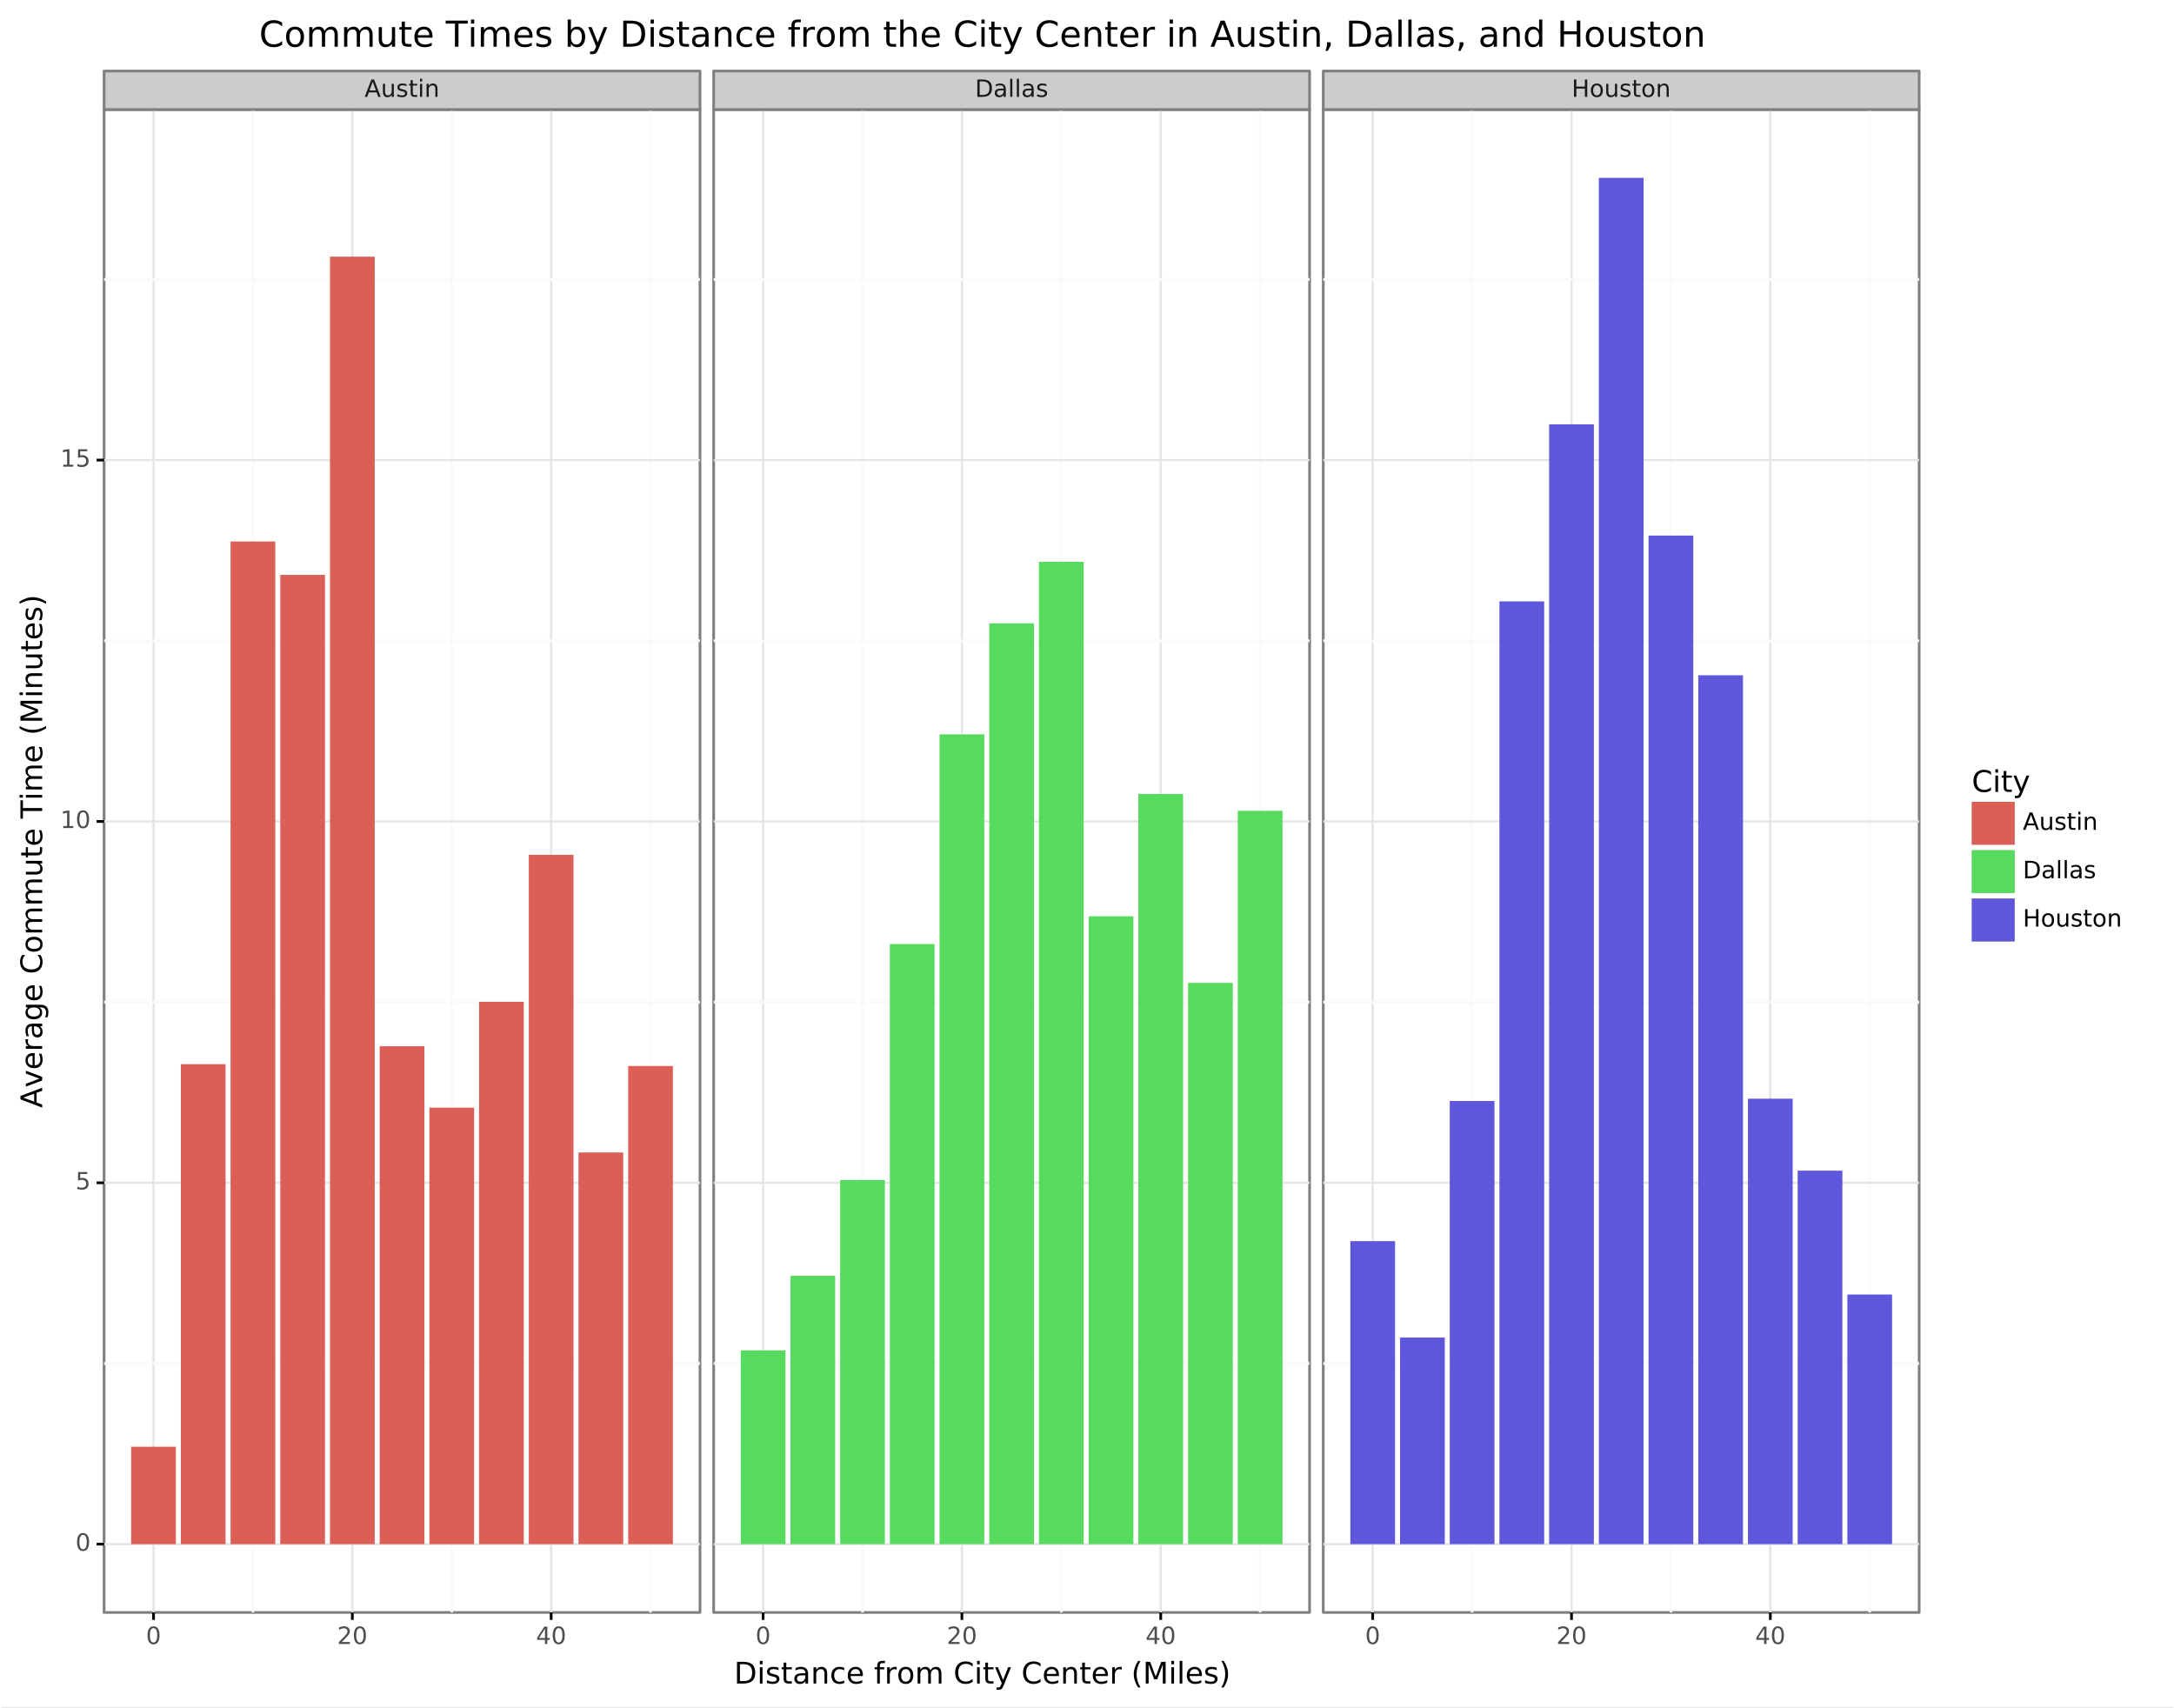 <?xml version="1.0" encoding="utf-8" standalone="no"?>
<!DOCTYPE svg PUBLIC "-//W3C//DTD SVG 1.1//EN"
  "http://www.w3.org/Graphics/SVG/1.1/DTD/svg11.dtd">
<!-- Created with matplotlib (http://matplotlib.org/) -->
<svg height="630pt" version="1.1" viewBox="0 0 802 630" width="802pt" xmlns="http://www.w3.org/2000/svg" xmlns:xlink="http://www.w3.org/1999/xlink">
 <rect x="0" y="0" width="802" height="630" fill="#333333" stroke="none"/>
 <defs>
  <style type="text/css">
*{stroke-linecap:butt;stroke-linejoin:round;}
  </style>
 </defs>
 <g id="figure_1">
  <g id="patch_1">
   <path d="M 0 630.518 
L 802.209 630.518 
L 802.209 0 
L 0 0 
z
" style="fill:#ffffff;stroke:#ffffff;stroke-linejoin:miter;"/>
  </g>
  <g id="axes_1">
   <g id="patch_2">
    <path d="M 38.394 594.805 
L 258.234 594.805 
L 258.234 40.405 
L 38.394 40.405 
z
" style="fill:#ffffff;stroke:#7f7f7f;stroke-linejoin:miter;"/>
   </g>
   <g id="matplotlib.axis_1">
    <g id="xtick_1">
     <g id="line2d_1">
      <path clip-path="url(#pe560b78c09)" d="M 56.638 594.805 
L 56.638 40.405 
" style="fill:none;stroke:#e5e5e5;stroke-width:0.8;"/>
     </g>
     <g id="line2d_2">
      <path d="M 56.638 594.805 
" style="fill:none;stroke:#000000;stroke-width:1.5;"/>
      <defs>
       <path d="M 0 0 
L 0 2.75 
" id="m37f84e6af1" style="stroke:#000000;"/>
      </defs>
      <g>
       <use style="stroke:#000000;" x="56.638" xlink:href="#m37f84e6af1" y="594.805"/>
      </g>
     </g>
     <g id="text_1">
      <!-- 0 -->
      <defs>
       <path d="M 31.781 66.406 
Q 24.172 66.406 20.328 58.906 
Q 16.5 51.422 16.5 36.375 
Q 16.5 21.391 20.328 13.891 
Q 24.172 6.391 31.781 6.391 
Q 39.453 6.391 43.281 13.891 
Q 47.125 21.391 47.125 36.375 
Q 47.125 51.422 43.281 58.906 
Q 39.453 66.406 31.781 66.406 
z
M 31.781 74.219 
Q 44.047 74.219 50.516 64.516 
Q 56.984 54.828 56.984 36.375 
Q 56.984 17.969 50.516 8.266 
Q 44.047 -1.422 31.781 -1.422 
Q 19.531 -1.422 13.062 8.266 
Q 6.594 17.969 6.594 36.375 
Q 6.594 54.828 13.062 64.516 
Q 19.531 74.219 31.781 74.219 
z
" id="DejaVuSans-30"/>
      </defs>
      <g style="fill:#4d4d4d;" transform="translate(53.838 606.442)scale(0.088 -0.088)">
       <use xlink:href="#DejaVuSans-30"/>
      </g>
     </g>
    </g>
    <g id="xtick_2">
     <g id="line2d_3">
      <path clip-path="url(#pe560b78c09)" d="M 129.979 594.805 
L 129.979 40.405 
" style="fill:none;stroke:#e5e5e5;stroke-width:0.8;"/>
     </g>
     <g id="line2d_4">
      <path d="M 129.979 594.805 
" style="fill:none;stroke:#000000;stroke-width:1.5;"/>
      <g>
       <use style="stroke:#000000;" x="129.979" xlink:href="#m37f84e6af1" y="594.805"/>
      </g>
     </g>
     <g id="text_2">
      <!-- 20 -->
      <defs>
       <path d="M 19.188 8.297 
L 53.609 8.297 
L 53.609 0 
L 7.328 0 
L 7.328 8.297 
Q 12.938 14.109 22.625 23.891 
Q 32.328 33.688 34.812 36.531 
Q 39.547 41.844 41.422 45.531 
Q 43.312 49.219 43.312 52.781 
Q 43.312 58.594 39.234 62.25 
Q 35.156 65.922 28.609 65.922 
Q 23.969 65.922 18.812 64.312 
Q 13.672 62.703 7.812 59.422 
L 7.812 69.391 
Q 13.766 71.781 18.938 73 
Q 24.125 74.219 28.422 74.219 
Q 39.75 74.219 46.484 68.547 
Q 53.219 62.891 53.219 53.422 
Q 53.219 48.922 51.531 44.891 
Q 49.859 40.875 45.406 35.406 
Q 44.188 33.984 37.641 27.219 
Q 31.109 20.453 19.188 8.297 
z
" id="DejaVuSans-32"/>
      </defs>
      <g style="fill:#4d4d4d;" transform="translate(124.38 606.442)scale(0.088 -0.088)">
       <use xlink:href="#DejaVuSans-32"/>
       <use x="63.623" xlink:href="#DejaVuSans-30"/>
      </g>
     </g>
    </g>
    <g id="xtick_3">
     <g id="line2d_5">
      <path clip-path="url(#pe560b78c09)" d="M 203.32 594.805 
L 203.32 40.405 
" style="fill:none;stroke:#e5e5e5;stroke-width:0.8;"/>
     </g>
     <g id="line2d_6">
      <path d="M 203.32 594.805 
" style="fill:none;stroke:#000000;stroke-width:1.5;"/>
      <g>
       <use style="stroke:#000000;" x="203.32" xlink:href="#m37f84e6af1" y="594.805"/>
      </g>
     </g>
     <g id="text_3">
      <!-- 40 -->
      <defs>
       <path d="M 37.797 64.312 
L 12.891 25.391 
L 37.797 25.391 
z
M 35.203 72.906 
L 47.609 72.906 
L 47.609 25.391 
L 58.016 25.391 
L 58.016 17.188 
L 47.609 17.188 
L 47.609 0 
L 37.797 0 
L 37.797 17.188 
L 4.891 17.188 
L 4.891 26.703 
z
" id="DejaVuSans-34"/>
      </defs>
      <g style="fill:#4d4d4d;" transform="translate(197.721 606.442)scale(0.088 -0.088)">
       <use xlink:href="#DejaVuSans-34"/>
       <use x="63.623" xlink:href="#DejaVuSans-30"/>
      </g>
     </g>
    </g>
    <g id="xtick_4">
     <g id="line2d_7">
      <path clip-path="url(#pe560b78c09)" d="M 93.308 594.805 
L 93.308 40.405 
" style="fill:none;stroke:#fafafa;"/>
     </g>
     <g id="line2d_8">
      <path d="M 93.308 594.805 
" style="fill:none;stroke:#000000;stroke-width:1.5;"/>
     </g>
    </g>
    <g id="xtick_5">
     <g id="line2d_9">
      <path clip-path="url(#pe560b78c09)" d="M 166.649 594.805 
L 166.649 40.405 
" style="fill:none;stroke:#fafafa;"/>
     </g>
     <g id="line2d_10">
      <path d="M 166.649 594.805 
" style="fill:none;stroke:#000000;stroke-width:1.5;"/>
     </g>
    </g>
    <g id="xtick_6">
     <g id="line2d_11">
      <path clip-path="url(#pe560b78c09)" d="M 239.99 594.805 
L 239.99 40.405 
" style="fill:none;stroke:#fafafa;"/>
     </g>
     <g id="line2d_12">
      <path d="M 239.99 594.805 
" style="fill:none;stroke:#000000;stroke-width:1.5;"/>
     </g>
    </g>
   </g>
   <g id="matplotlib.axis_2">
    <g id="ytick_1">
     <g id="line2d_13">
      <path clip-path="url(#pe560b78c09)" d="M 38.394 569.605 
L 258.234 569.605 
" style="fill:none;stroke:#e5e5e5;stroke-width:0.8;"/>
     </g>
     <g id="line2d_14">
      <path d="M 38.394 569.605 
" style="fill:none;stroke:#000000;stroke-width:1.5;"/>
      <defs>
       <path d="M 0 0 
L -2.75 0 
" id="me648d14a2a" style="stroke:#000000;"/>
      </defs>
      <g>
       <use style="stroke:#000000;" x="38.394" xlink:href="#me648d14a2a" y="569.605"/>
      </g>
     </g>
     <g id="text_4">
      <!-- 0 -->
      <g style="fill:#4d4d4d;" transform="translate(27.845 572.034)scale(0.088 -0.088)">
       <use xlink:href="#DejaVuSans-30"/>
      </g>
     </g>
    </g>
    <g id="ytick_2">
     <g id="line2d_15">
      <path clip-path="url(#pe560b78c09)" d="M 38.394 436.309 
L 258.234 436.309 
" style="fill:none;stroke:#e5e5e5;stroke-width:0.8;"/>
     </g>
     <g id="line2d_16">
      <path d="M 38.394 436.309 
" style="fill:none;stroke:#000000;stroke-width:1.5;"/>
      <g>
       <use style="stroke:#000000;" x="38.394" xlink:href="#me648d14a2a" y="436.309"/>
      </g>
     </g>
     <g id="text_5">
      <!-- 5 -->
      <defs>
       <path d="M 10.797 72.906 
L 49.516 72.906 
L 49.516 64.594 
L 19.828 64.594 
L 19.828 46.734 
Q 21.969 47.469 24.109 47.828 
Q 26.266 48.188 28.422 48.188 
Q 40.625 48.188 47.75 41.5 
Q 54.891 34.812 54.891 23.391 
Q 54.891 11.625 47.562 5.094 
Q 40.234 -1.422 26.906 -1.422 
Q 22.312 -1.422 17.547 -0.641 
Q 12.797 0.141 7.719 1.703 
L 7.719 11.625 
Q 12.109 9.234 16.797 8.062 
Q 21.484 6.891 26.703 6.891 
Q 35.156 6.891 40.078 11.328 
Q 45.016 15.766 45.016 23.391 
Q 45.016 31 40.078 35.438 
Q 35.156 39.891 26.703 39.891 
Q 22.75 39.891 18.812 39.016 
Q 14.891 38.141 10.797 36.281 
z
" id="DejaVuSans-35"/>
      </defs>
      <g style="fill:#4d4d4d;" transform="translate(27.845 438.737)scale(0.088 -0.088)">
       <use xlink:href="#DejaVuSans-35"/>
      </g>
     </g>
    </g>
    <g id="ytick_3">
     <g id="line2d_17">
      <path clip-path="url(#pe560b78c09)" d="M 38.394 303.013 
L 258.234 303.013 
" style="fill:none;stroke:#e5e5e5;stroke-width:0.8;"/>
     </g>
     <g id="line2d_18">
      <path d="M 38.394 303.013 
" style="fill:none;stroke:#000000;stroke-width:1.5;"/>
      <g>
       <use style="stroke:#000000;" x="38.394" xlink:href="#me648d14a2a" y="303.013"/>
      </g>
     </g>
     <g id="text_6">
      <!-- 10 -->
      <defs>
       <path d="M 12.406 8.297 
L 28.516 8.297 
L 28.516 63.922 
L 10.984 60.406 
L 10.984 69.391 
L 28.422 72.906 
L 38.281 72.906 
L 38.281 8.297 
L 54.391 8.297 
L 54.391 0 
L 12.406 0 
z
" id="DejaVuSans-31"/>
      </defs>
      <g style="fill:#4d4d4d;" transform="translate(22.246 305.441)scale(0.088 -0.088)">
       <use xlink:href="#DejaVuSans-31"/>
       <use x="63.623" xlink:href="#DejaVuSans-30"/>
      </g>
     </g>
    </g>
    <g id="ytick_4">
     <g id="line2d_19">
      <path clip-path="url(#pe560b78c09)" d="M 38.394 169.716 
L 258.234 169.716 
" style="fill:none;stroke:#e5e5e5;stroke-width:0.8;"/>
     </g>
     <g id="line2d_20">
      <path d="M 38.394 169.716 
" style="fill:none;stroke:#000000;stroke-width:1.5;"/>
      <g>
       <use style="stroke:#000000;" x="38.394" xlink:href="#me648d14a2a" y="169.716"/>
      </g>
     </g>
     <g id="text_7">
      <!-- 15 -->
      <g style="fill:#4d4d4d;" transform="translate(22.246 172.144)scale(0.088 -0.088)">
       <use xlink:href="#DejaVuSans-31"/>
       <use x="63.623" xlink:href="#DejaVuSans-35"/>
      </g>
     </g>
    </g>
    <g id="ytick_5">
     <g id="line2d_21">
      <path clip-path="url(#pe560b78c09)" d="M 38.394 502.957 
L 258.234 502.957 
" style="fill:none;stroke:#fafafa;"/>
     </g>
     <g id="line2d_22">
      <path d="M 38.394 502.957 
" style="fill:none;stroke:#000000;stroke-width:1.5;"/>
     </g>
    </g>
    <g id="ytick_6">
     <g id="line2d_23">
      <path clip-path="url(#pe560b78c09)" d="M 38.394 369.661 
L 258.234 369.661 
" style="fill:none;stroke:#fafafa;"/>
     </g>
     <g id="line2d_24">
      <path d="M 38.394 369.661 
" style="fill:none;stroke:#000000;stroke-width:1.5;"/>
     </g>
    </g>
    <g id="ytick_7">
     <g id="line2d_25">
      <path clip-path="url(#pe560b78c09)" d="M 38.394 236.364 
L 258.234 236.364 
" style="fill:none;stroke:#fafafa;"/>
     </g>
     <g id="line2d_26">
      <path d="M 38.394 236.364 
" style="fill:none;stroke:#000000;stroke-width:1.5;"/>
     </g>
    </g>
    <g id="ytick_8">
     <g id="line2d_27">
      <path clip-path="url(#pe560b78c09)" d="M 38.394 103.068 
L 258.234 103.068 
" style="fill:none;stroke:#fafafa;"/>
     </g>
     <g id="line2d_28">
      <path d="M 38.394 103.068 
" style="fill:none;stroke:#000000;stroke-width:1.5;"/>
     </g>
    </g>
    <g id="text_8">
     <!-- Average Commute Time (Minutes) -->
     <defs>
      <path d="M 34.188 63.188 
L 20.797 26.906 
L 47.609 26.906 
z
M 28.609 72.906 
L 39.797 72.906 
L 67.578 0 
L 57.328 0 
L 50.688 18.703 
L 17.828 18.703 
L 11.188 0 
L 0.781 0 
z
" id="DejaVuSans-41"/>
      <path d="M 2.984 54.688 
L 12.5 54.688 
L 29.594 8.797 
L 46.688 54.688 
L 56.203 54.688 
L 35.688 0 
L 23.484 0 
z
" id="DejaVuSans-76"/>
      <path d="M 56.203 29.594 
L 56.203 25.203 
L 14.891 25.203 
Q 15.484 15.922 20.484 11.062 
Q 25.484 6.203 34.422 6.203 
Q 39.594 6.203 44.453 7.469 
Q 49.312 8.734 54.109 11.281 
L 54.109 2.781 
Q 49.266 0.734 44.188 -0.344 
Q 39.109 -1.422 33.891 -1.422 
Q 20.797 -1.422 13.156 6.188 
Q 5.516 13.812 5.516 26.812 
Q 5.516 40.234 12.766 48.109 
Q 20.016 56 32.328 56 
Q 43.359 56 49.781 48.891 
Q 56.203 41.797 56.203 29.594 
z
M 47.219 32.234 
Q 47.125 39.594 43.094 43.984 
Q 39.062 48.391 32.422 48.391 
Q 24.906 48.391 20.391 44.141 
Q 15.875 39.891 15.188 32.172 
z
" id="DejaVuSans-65"/>
      <path d="M 41.109 46.297 
Q 39.594 47.172 37.812 47.578 
Q 36.031 48 33.891 48 
Q 26.266 48 22.188 43.047 
Q 18.109 38.094 18.109 28.812 
L 18.109 0 
L 9.078 0 
L 9.078 54.688 
L 18.109 54.688 
L 18.109 46.188 
Q 20.953 51.172 25.484 53.578 
Q 30.031 56 36.531 56 
Q 37.453 56 38.578 55.875 
Q 39.703 55.766 41.062 55.516 
z
" id="DejaVuSans-72"/>
      <path d="M 34.281 27.484 
Q 23.391 27.484 19.188 25 
Q 14.984 22.516 14.984 16.5 
Q 14.984 11.719 18.141 8.906 
Q 21.297 6.109 26.703 6.109 
Q 34.188 6.109 38.703 11.406 
Q 43.219 16.703 43.219 25.484 
L 43.219 27.484 
z
M 52.203 31.203 
L 52.203 0 
L 43.219 0 
L 43.219 8.297 
Q 40.141 3.328 35.547 0.953 
Q 30.953 -1.422 24.312 -1.422 
Q 15.922 -1.422 10.953 3.297 
Q 6 8.016 6 15.922 
Q 6 25.141 12.172 29.828 
Q 18.359 34.516 30.609 34.516 
L 43.219 34.516 
L 43.219 35.406 
Q 43.219 41.609 39.141 45 
Q 35.062 48.391 27.688 48.391 
Q 23 48.391 18.547 47.266 
Q 14.109 46.141 10.016 43.891 
L 10.016 52.203 
Q 14.938 54.109 19.578 55.047 
Q 24.219 56 28.609 56 
Q 40.484 56 46.344 49.844 
Q 52.203 43.703 52.203 31.203 
z
" id="DejaVuSans-61"/>
      <path d="M 45.406 27.984 
Q 45.406 37.75 41.375 43.109 
Q 37.359 48.484 30.078 48.484 
Q 22.859 48.484 18.828 43.109 
Q 14.797 37.75 14.797 27.984 
Q 14.797 18.266 18.828 12.891 
Q 22.859 7.516 30.078 7.516 
Q 37.359 7.516 41.375 12.891 
Q 45.406 18.266 45.406 27.984 
z
M 54.391 6.781 
Q 54.391 -7.172 48.188 -13.984 
Q 42 -20.797 29.203 -20.797 
Q 24.469 -20.797 20.266 -20.094 
Q 16.062 -19.391 12.109 -17.922 
L 12.109 -9.188 
Q 16.062 -11.328 19.922 -12.344 
Q 23.781 -13.375 27.781 -13.375 
Q 36.625 -13.375 41.016 -8.766 
Q 45.406 -4.156 45.406 5.172 
L 45.406 9.625 
Q 42.625 4.781 38.281 2.391 
Q 33.938 0 27.875 0 
Q 17.828 0 11.672 7.656 
Q 5.516 15.328 5.516 27.984 
Q 5.516 40.672 11.672 48.328 
Q 17.828 56 27.875 56 
Q 33.938 56 38.281 53.609 
Q 42.625 51.219 45.406 46.391 
L 45.406 54.688 
L 54.391 54.688 
z
" id="DejaVuSans-67"/>
      <path id="DejaVuSans-20"/>
      <path d="M 64.406 67.281 
L 64.406 56.891 
Q 59.422 61.531 53.781 63.812 
Q 48.141 66.109 41.797 66.109 
Q 29.297 66.109 22.656 58.469 
Q 16.016 50.828 16.016 36.375 
Q 16.016 21.969 22.656 14.328 
Q 29.297 6.688 41.797 6.688 
Q 48.141 6.688 53.781 8.984 
Q 59.422 11.281 64.406 15.922 
L 64.406 5.609 
Q 59.234 2.094 53.438 0.328 
Q 47.656 -1.422 41.219 -1.422 
Q 24.656 -1.422 15.125 8.703 
Q 5.609 18.844 5.609 36.375 
Q 5.609 53.953 15.125 64.078 
Q 24.656 74.219 41.219 74.219 
Q 47.75 74.219 53.531 72.484 
Q 59.328 70.75 64.406 67.281 
z
" id="DejaVuSans-43"/>
      <path d="M 30.609 48.391 
Q 23.391 48.391 19.188 42.75 
Q 14.984 37.109 14.984 27.297 
Q 14.984 17.484 19.156 11.844 
Q 23.344 6.203 30.609 6.203 
Q 37.797 6.203 41.984 11.859 
Q 46.188 17.531 46.188 27.297 
Q 46.188 37.016 41.984 42.703 
Q 37.797 48.391 30.609 48.391 
z
M 30.609 56 
Q 42.328 56 49.016 48.375 
Q 55.719 40.766 55.719 27.297 
Q 55.719 13.875 49.016 6.219 
Q 42.328 -1.422 30.609 -1.422 
Q 18.844 -1.422 12.172 6.219 
Q 5.516 13.875 5.516 27.297 
Q 5.516 40.766 12.172 48.375 
Q 18.844 56 30.609 56 
z
" id="DejaVuSans-6f"/>
      <path d="M 52 44.188 
Q 55.375 50.25 60.062 53.125 
Q 64.75 56 71.094 56 
Q 79.641 56 84.281 50.016 
Q 88.922 44.047 88.922 33.016 
L 88.922 0 
L 79.891 0 
L 79.891 32.719 
Q 79.891 40.578 77.094 44.375 
Q 74.312 48.188 68.609 48.188 
Q 61.625 48.188 57.562 43.547 
Q 53.516 38.922 53.516 30.906 
L 53.516 0 
L 44.484 0 
L 44.484 32.719 
Q 44.484 40.625 41.703 44.406 
Q 38.922 48.188 33.109 48.188 
Q 26.219 48.188 22.156 43.531 
Q 18.109 38.875 18.109 30.906 
L 18.109 0 
L 9.078 0 
L 9.078 54.688 
L 18.109 54.688 
L 18.109 46.188 
Q 21.188 51.219 25.484 53.609 
Q 29.781 56 35.688 56 
Q 41.656 56 45.828 52.969 
Q 50 49.953 52 44.188 
z
" id="DejaVuSans-6d"/>
      <path d="M 8.5 21.578 
L 8.5 54.688 
L 17.484 54.688 
L 17.484 21.922 
Q 17.484 14.156 20.5 10.266 
Q 23.531 6.391 29.594 6.391 
Q 36.859 6.391 41.078 11.031 
Q 45.312 15.672 45.312 23.688 
L 45.312 54.688 
L 54.297 54.688 
L 54.297 0 
L 45.312 0 
L 45.312 8.406 
Q 42.047 3.422 37.719 1 
Q 33.406 -1.422 27.688 -1.422 
Q 18.266 -1.422 13.375 4.438 
Q 8.5 10.297 8.5 21.578 
z
M 31.109 56 
z
" id="DejaVuSans-75"/>
      <path d="M 18.312 70.219 
L 18.312 54.688 
L 36.812 54.688 
L 36.812 47.703 
L 18.312 47.703 
L 18.312 18.016 
Q 18.312 11.328 20.141 9.422 
Q 21.969 7.516 27.594 7.516 
L 36.812 7.516 
L 36.812 0 
L 27.594 0 
Q 17.188 0 13.234 3.875 
Q 9.281 7.766 9.281 18.016 
L 9.281 47.703 
L 2.688 47.703 
L 2.688 54.688 
L 9.281 54.688 
L 9.281 70.219 
z
" id="DejaVuSans-74"/>
      <path d="M -0.297 72.906 
L 61.375 72.906 
L 61.375 64.594 
L 35.5 64.594 
L 35.5 0 
L 25.594 0 
L 25.594 64.594 
L -0.297 64.594 
z
" id="DejaVuSans-54"/>
      <path d="M 9.422 54.688 
L 18.406 54.688 
L 18.406 0 
L 9.422 0 
z
M 9.422 75.984 
L 18.406 75.984 
L 18.406 64.594 
L 9.422 64.594 
z
" id="DejaVuSans-69"/>
      <path d="M 31 75.875 
Q 24.469 64.656 21.281 53.656 
Q 18.109 42.672 18.109 31.391 
Q 18.109 20.125 21.312 9.062 
Q 24.516 -2 31 -13.188 
L 23.188 -13.188 
Q 15.875 -1.703 12.234 9.375 
Q 8.594 20.453 8.594 31.391 
Q 8.594 42.281 12.203 53.312 
Q 15.828 64.359 23.188 75.875 
z
" id="DejaVuSans-28"/>
      <path d="M 9.812 72.906 
L 24.516 72.906 
L 43.109 23.297 
L 61.812 72.906 
L 76.516 72.906 
L 76.516 0 
L 66.891 0 
L 66.891 64.016 
L 48.094 14.016 
L 38.188 14.016 
L 19.391 64.016 
L 19.391 0 
L 9.812 0 
z
" id="DejaVuSans-4d"/>
      <path d="M 54.891 33.016 
L 54.891 0 
L 45.906 0 
L 45.906 32.719 
Q 45.906 40.484 42.875 44.328 
Q 39.844 48.188 33.797 48.188 
Q 26.516 48.188 22.312 43.547 
Q 18.109 38.922 18.109 30.906 
L 18.109 0 
L 9.078 0 
L 9.078 54.688 
L 18.109 54.688 
L 18.109 46.188 
Q 21.344 51.125 25.703 53.562 
Q 30.078 56 35.797 56 
Q 45.219 56 50.047 50.172 
Q 54.891 44.344 54.891 33.016 
z
" id="DejaVuSans-6e"/>
      <path d="M 44.281 53.078 
L 44.281 44.578 
Q 40.484 46.531 36.375 47.5 
Q 32.281 48.484 27.875 48.484 
Q 21.188 48.484 17.844 46.438 
Q 14.5 44.391 14.5 40.281 
Q 14.5 37.156 16.891 35.375 
Q 19.281 33.594 26.516 31.984 
L 29.594 31.297 
Q 39.156 29.25 43.188 25.516 
Q 47.219 21.781 47.219 15.094 
Q 47.219 7.469 41.188 3.016 
Q 35.156 -1.422 24.609 -1.422 
Q 20.219 -1.422 15.453 -0.562 
Q 10.688 0.297 5.422 2 
L 5.422 11.281 
Q 10.406 8.688 15.234 7.391 
Q 20.062 6.109 24.812 6.109 
Q 31.156 6.109 34.562 8.281 
Q 37.984 10.453 37.984 14.406 
Q 37.984 18.062 35.516 20.016 
Q 33.062 21.969 24.703 23.781 
L 21.578 24.516 
Q 13.234 26.266 9.516 29.906 
Q 5.812 33.547 5.812 39.891 
Q 5.812 47.609 11.281 51.797 
Q 16.75 56 26.812 56 
Q 31.781 56 36.172 55.266 
Q 40.578 54.547 44.281 53.078 
z
" id="DejaVuSans-73"/>
      <path d="M 8.016 75.875 
L 15.828 75.875 
Q 23.141 64.359 26.781 53.312 
Q 30.422 42.281 30.422 31.391 
Q 30.422 20.453 26.781 9.375 
Q 23.141 -1.703 15.828 -13.188 
L 8.016 -13.188 
Q 14.5 -2 17.703 9.062 
Q 20.906 20.125 20.906 31.391 
Q 20.906 42.672 17.703 53.656 
Q 14.5 64.656 8.016 75.875 
z
" id="DejaVuSans-29"/>
     </defs>
     <g transform="translate(15.558 408.669)rotate(-90)scale(0.11 -0.11)">
      <use xlink:href="#DejaVuSans-41"/>
      <use x="68.33" xlink:href="#DejaVuSans-76"/>
      <use x="127.51" xlink:href="#DejaVuSans-65"/>
      <use x="189.033" xlink:href="#DejaVuSans-72"/>
      <use x="230.146" xlink:href="#DejaVuSans-61"/>
      <use x="291.426" xlink:href="#DejaVuSans-67"/>
      <use x="354.902" xlink:href="#DejaVuSans-65"/>
      <use x="416.426" xlink:href="#DejaVuSans-20"/>
      <use x="448.213" xlink:href="#DejaVuSans-43"/>
      <use x="518.037" xlink:href="#DejaVuSans-6f"/>
      <use x="579.219" xlink:href="#DejaVuSans-6d"/>
      <use x="676.631" xlink:href="#DejaVuSans-6d"/>
      <use x="774.043" xlink:href="#DejaVuSans-75"/>
      <use x="837.422" xlink:href="#DejaVuSans-74"/>
      <use x="876.631" xlink:href="#DejaVuSans-65"/>
      <use x="938.154" xlink:href="#DejaVuSans-20"/>
      <use x="969.941" xlink:href="#DejaVuSans-54"/>
      <use x="1030.979" xlink:href="#DejaVuSans-69"/>
      <use x="1058.762" xlink:href="#DejaVuSans-6d"/>
      <use x="1156.174" xlink:href="#DejaVuSans-65"/>
      <use x="1217.697" xlink:href="#DejaVuSans-20"/>
      <use x="1249.484" xlink:href="#DejaVuSans-28"/>
      <use x="1288.498" xlink:href="#DejaVuSans-4d"/>
      <use x="1374.777" xlink:href="#DejaVuSans-69"/>
      <use x="1402.561" xlink:href="#DejaVuSans-6e"/>
      <use x="1465.939" xlink:href="#DejaVuSans-75"/>
      <use x="1529.318" xlink:href="#DejaVuSans-74"/>
      <use x="1568.527" xlink:href="#DejaVuSans-65"/>
      <use x="1630.051" xlink:href="#DejaVuSans-73"/>
      <use x="1682.15" xlink:href="#DejaVuSans-29"/>
     </g>
    </g>
   </g>
   <g id="PolyCollection_1">
    <path clip-path="url(#pe560b78c09)" d="M 48.387 569.605 
L 48.387 533.68 
L 64.888 533.68 
L 64.888 569.605 
z
" style="fill:#db5f57;"/>
    <path clip-path="url(#pe560b78c09)" d="M 66.722 569.605 
L 66.722 392.554 
L 83.224 392.554 
L 83.224 569.605 
z
" style="fill:#db5f57;"/>
    <path clip-path="url(#pe560b78c09)" d="M 85.057 569.605 
L 85.057 199.742 
L 101.559 199.742 
L 101.559 569.605 
z
" style="fill:#db5f57;"/>
    <path clip-path="url(#pe560b78c09)" d="M 103.393 569.605 
L 103.393 212.063 
L 119.894 212.063 
L 119.894 569.605 
z
" style="fill:#db5f57;"/>
    <path clip-path="url(#pe560b78c09)" d="M 121.728 569.605 
L 121.728 94.687 
L 138.23 94.687 
L 138.23 569.605 
z
" style="fill:#db5f57;"/>
    <path clip-path="url(#pe560b78c09)" d="M 140.063 569.605 
L 140.063 385.935 
L 156.565 385.935 
L 156.565 569.605 
z
" style="fill:#db5f57;"/>
    <path clip-path="url(#pe560b78c09)" d="M 158.398 569.605 
L 158.398 408.586 
L 174.9 408.586 
L 174.9 569.605 
z
" style="fill:#db5f57;"/>
    <path clip-path="url(#pe560b78c09)" d="M 176.734 569.605 
L 176.734 369.556 
L 193.235 369.556 
L 193.235 569.605 
z
" style="fill:#db5f57;"/>
    <path clip-path="url(#pe560b78c09)" d="M 195.069 569.605 
L 195.069 315.332 
L 211.571 315.332 
L 211.571 569.605 
z
" style="fill:#db5f57;"/>
    <path clip-path="url(#pe560b78c09)" d="M 213.404 569.605 
L 213.404 425.13 
L 229.906 425.13 
L 229.906 569.605 
z
" style="fill:#db5f57;"/>
    <path clip-path="url(#pe560b78c09)" d="M 231.739 569.605 
L 231.739 393.222 
L 248.241 393.222 
L 248.241 569.605 
z
" style="fill:#db5f57;"/>
   </g>
   <g id="patch_3">
    <path d="M 38.394 40.405 
L 258.234 40.405 
L 258.234 26.207 
L 38.394 26.207 
z
" style="fill:#cccccc;stroke:#7f7f7f;stroke-linejoin:miter;"/>
   </g>
   <g id="text_9">
    <!-- Austin -->
    <g style="fill:#1a1a1a;" transform="translate(134.488 35.734)scale(0.088 -0.088)">
     <use xlink:href="#DejaVuSans-41"/>
     <use x="68.408" xlink:href="#DejaVuSans-75"/>
     <use x="131.787" xlink:href="#DejaVuSans-73"/>
     <use x="183.887" xlink:href="#DejaVuSans-74"/>
     <use x="223.096" xlink:href="#DejaVuSans-69"/>
     <use x="250.879" xlink:href="#DejaVuSans-6e"/>
    </g>
   </g>
   <g id="patch_4">
    <path d="M 715.194 359.488 
L 795.009 359.488 
L 795.009 268.522 
L 715.194 268.522 
z
" style="fill:#ffffff;"/>
   </g>
   <g id="text_10">
    <!-- City -->
    <defs>
     <path d="M 32.172 -5.078 
Q 28.375 -14.844 24.75 -17.812 
Q 21.141 -20.797 15.094 -20.797 
L 7.906 -20.797 
L 7.906 -13.281 
L 13.188 -13.281 
Q 16.891 -13.281 18.938 -11.516 
Q 21 -9.766 23.484 -3.219 
L 25.094 0.875 
L 2.984 54.688 
L 12.5 54.688 
L 29.594 11.922 
L 46.688 54.688 
L 56.203 54.688 
z
" id="DejaVuSans-79"/>
    </defs>
    <g transform="translate(727.394 292.116)scale(0.11 -0.11)">
     <use xlink:href="#DejaVuSans-43"/>
     <use x="69.824" xlink:href="#DejaVuSans-69"/>
     <use x="97.607" xlink:href="#DejaVuSans-74"/>
     <use x="136.816" xlink:href="#DejaVuSans-79"/>
    </g>
   </g>
   <g id="patch_5">
    <path clip-path="url(#pc534175ad5)" d="M 727.394 311.608 
L 743.234 311.608 
L 743.234 295.768 
L 727.394 295.768 
z
" style="fill:#f2f2f2;stroke:#cccccc;stroke-linejoin:miter;"/>
   </g>
   <g id="patch_6">
    <path clip-path="url(#pc534175ad5)" d="M 727.394 311.608 
L 743.234 311.608 
L 743.234 295.768 
L 727.394 295.768 
z
" style="fill:#db5f57;"/>
   </g>
   <g id="text_11">
    <!-- Austin -->
    <g transform="translate(746.234 306.117)scale(0.088 -0.088)">
     <use xlink:href="#DejaVuSans-41"/>
     <use x="68.408" xlink:href="#DejaVuSans-75"/>
     <use x="131.787" xlink:href="#DejaVuSans-73"/>
     <use x="183.887" xlink:href="#DejaVuSans-74"/>
     <use x="223.096" xlink:href="#DejaVuSans-69"/>
     <use x="250.879" xlink:href="#DejaVuSans-6e"/>
    </g>
   </g>
   <g id="patch_7">
    <path clip-path="url(#p16327e1a99)" d="M 727.394 329.448 
L 743.234 329.448 
L 743.234 313.608 
L 727.394 313.608 
z
" style="fill:#f2f2f2;stroke:#cccccc;stroke-linejoin:miter;"/>
   </g>
   <g id="patch_8">
    <path clip-path="url(#p16327e1a99)" d="M 727.394 329.448 
L 743.234 329.448 
L 743.234 313.608 
L 727.394 313.608 
z
" style="fill:#57db5f;"/>
   </g>
   <g id="text_12">
    <!-- Dallas -->
    <defs>
     <path d="M 19.672 64.797 
L 19.672 8.109 
L 31.594 8.109 
Q 46.688 8.109 53.688 14.938 
Q 60.688 21.781 60.688 36.531 
Q 60.688 51.172 53.688 57.984 
Q 46.688 64.797 31.594 64.797 
z
M 9.812 72.906 
L 30.078 72.906 
Q 51.266 72.906 61.172 64.094 
Q 71.094 55.281 71.094 36.531 
Q 71.094 17.672 61.125 8.828 
Q 51.172 0 30.078 0 
L 9.812 0 
z
" id="DejaVuSans-44"/>
     <path d="M 9.422 75.984 
L 18.406 75.984 
L 18.406 0 
L 9.422 0 
z
" id="DejaVuSans-6c"/>
    </defs>
    <g transform="translate(746.234 323.957)scale(0.088 -0.088)">
     <use xlink:href="#DejaVuSans-44"/>
     <use x="77.002" xlink:href="#DejaVuSans-61"/>
     <use x="138.281" xlink:href="#DejaVuSans-6c"/>
     <use x="166.064" xlink:href="#DejaVuSans-6c"/>
     <use x="193.848" xlink:href="#DejaVuSans-61"/>
     <use x="255.127" xlink:href="#DejaVuSans-73"/>
    </g>
   </g>
   <g id="patch_9">
    <path clip-path="url(#p75ad51b37c)" d="M 727.394 347.288 
L 743.234 347.288 
L 743.234 331.448 
L 727.394 331.448 
z
" style="fill:#f2f2f2;stroke:#cccccc;stroke-linejoin:miter;"/>
   </g>
   <g id="patch_10">
    <path clip-path="url(#p75ad51b37c)" d="M 727.394 347.288 
L 743.234 347.288 
L 743.234 331.448 
L 727.394 331.448 
z
" style="fill:#5f57db;"/>
   </g>
   <g id="text_13">
    <!-- Houston -->
    <defs>
     <path d="M 9.812 72.906 
L 19.672 72.906 
L 19.672 43.016 
L 55.516 43.016 
L 55.516 72.906 
L 65.375 72.906 
L 65.375 0 
L 55.516 0 
L 55.516 34.719 
L 19.672 34.719 
L 19.672 0 
L 9.812 0 
z
" id="DejaVuSans-48"/>
    </defs>
    <g transform="translate(746.234 341.797)scale(0.088 -0.088)">
     <use xlink:href="#DejaVuSans-48"/>
     <use x="75.195" xlink:href="#DejaVuSans-6f"/>
     <use x="136.377" xlink:href="#DejaVuSans-75"/>
     <use x="199.756" xlink:href="#DejaVuSans-73"/>
     <use x="251.855" xlink:href="#DejaVuSans-74"/>
     <use x="291.064" xlink:href="#DejaVuSans-6f"/>
     <use x="352.246" xlink:href="#DejaVuSans-6e"/>
    </g>
   </g>
  </g>
  <g id="axes_2">
   <g id="patch_11">
    <path d="M 263.274 594.805 
L 483.114 594.805 
L 483.114 40.405 
L 263.274 40.405 
z
" style="fill:#ffffff;stroke:#7f7f7f;stroke-linejoin:miter;"/>
   </g>
   <g id="matplotlib.axis_3">
    <g id="xtick_7">
     <g id="line2d_29">
      <path clip-path="url(#p0e429db770)" d="M 281.518 594.805 
L 281.518 40.405 
" style="fill:none;stroke:#e5e5e5;stroke-linecap:square;stroke-width:0.8;"/>
     </g>
     <g id="line2d_30">
      <path d="M 281.518 594.805 
" style="fill:none;stroke:#000000;stroke-linecap:square;stroke-width:1.5;"/>
      <g>
       <use style="stroke:#000000;" x="281.518" xlink:href="#m37f84e6af1" y="594.805"/>
      </g>
     </g>
     <g id="text_14">
      <!-- 0 -->
      <g style="fill:#4d4d4d;" transform="translate(278.718 606.442)scale(0.088 -0.088)">
       <use xlink:href="#DejaVuSans-30"/>
      </g>
     </g>
    </g>
    <g id="xtick_8">
     <g id="line2d_31">
      <path clip-path="url(#p0e429db770)" d="M 354.859 594.805 
L 354.859 40.405 
" style="fill:none;stroke:#e5e5e5;stroke-linecap:square;stroke-width:0.8;"/>
     </g>
     <g id="line2d_32">
      <path d="M 354.859 594.805 
" style="fill:none;stroke:#000000;stroke-linecap:square;stroke-width:1.5;"/>
      <g>
       <use style="stroke:#000000;" x="354.859" xlink:href="#m37f84e6af1" y="594.805"/>
      </g>
     </g>
     <g id="text_15">
      <!-- 20 -->
      <g style="fill:#4d4d4d;" transform="translate(349.26 606.442)scale(0.088 -0.088)">
       <use xlink:href="#DejaVuSans-32"/>
       <use x="63.623" xlink:href="#DejaVuSans-30"/>
      </g>
     </g>
    </g>
    <g id="xtick_9">
     <g id="line2d_33">
      <path clip-path="url(#p0e429db770)" d="M 428.2 594.805 
L 428.2 40.405 
" style="fill:none;stroke:#e5e5e5;stroke-linecap:square;stroke-width:0.8;"/>
     </g>
     <g id="line2d_34">
      <path d="M 428.2 594.805 
" style="fill:none;stroke:#000000;stroke-linecap:square;stroke-width:1.5;"/>
      <g>
       <use style="stroke:#000000;" x="428.2" xlink:href="#m37f84e6af1" y="594.805"/>
      </g>
     </g>
     <g id="text_16">
      <!-- 40 -->
      <g style="fill:#4d4d4d;" transform="translate(422.601 606.442)scale(0.088 -0.088)">
       <use xlink:href="#DejaVuSans-34"/>
       <use x="63.623" xlink:href="#DejaVuSans-30"/>
      </g>
     </g>
    </g>
    <g id="xtick_10">
     <g id="line2d_35">
      <path clip-path="url(#p0e429db770)" d="M 318.188 594.805 
L 318.188 40.405 
" style="fill:none;stroke:#fafafa;stroke-linecap:square;"/>
     </g>
     <g id="line2d_36">
      <path d="M 318.188 594.805 
" style="fill:none;stroke:#000000;stroke-linecap:square;stroke-width:1.5;"/>
     </g>
    </g>
    <g id="xtick_11">
     <g id="line2d_37">
      <path clip-path="url(#p0e429db770)" d="M 391.529 594.805 
L 391.529 40.405 
" style="fill:none;stroke:#fafafa;stroke-linecap:square;"/>
     </g>
     <g id="line2d_38">
      <path d="M 391.529 594.805 
" style="fill:none;stroke:#000000;stroke-linecap:square;stroke-width:1.5;"/>
     </g>
    </g>
    <g id="xtick_12">
     <g id="line2d_39">
      <path clip-path="url(#p0e429db770)" d="M 464.87 594.805 
L 464.87 40.405 
" style="fill:none;stroke:#fafafa;stroke-linecap:square;"/>
     </g>
     <g id="line2d_40">
      <path d="M 464.87 594.805 
" style="fill:none;stroke:#000000;stroke-linecap:square;stroke-width:1.5;"/>
     </g>
    </g>
   </g>
   <g id="matplotlib.axis_4">
    <g id="ytick_9">
     <g id="line2d_41">
      <path clip-path="url(#p0e429db770)" d="M 263.274 569.605 
L 483.114 569.605 
" style="fill:none;stroke:#e5e5e5;stroke-linecap:square;stroke-width:0.8;"/>
     </g>
    </g>
    <g id="ytick_10">
     <g id="line2d_42">
      <path clip-path="url(#p0e429db770)" d="M 263.274 436.309 
L 483.114 436.309 
" style="fill:none;stroke:#e5e5e5;stroke-linecap:square;stroke-width:0.8;"/>
     </g>
    </g>
    <g id="ytick_11">
     <g id="line2d_43">
      <path clip-path="url(#p0e429db770)" d="M 263.274 303.013 
L 483.114 303.013 
" style="fill:none;stroke:#e5e5e5;stroke-linecap:square;stroke-width:0.8;"/>
     </g>
    </g>
    <g id="ytick_12">
     <g id="line2d_44">
      <path clip-path="url(#p0e429db770)" d="M 263.274 169.716 
L 483.114 169.716 
" style="fill:none;stroke:#e5e5e5;stroke-linecap:square;stroke-width:0.8;"/>
     </g>
    </g>
    <g id="ytick_13">
     <g id="line2d_45">
      <path clip-path="url(#p0e429db770)" d="M 263.274 502.957 
L 483.114 502.957 
" style="fill:none;stroke:#fafafa;stroke-linecap:square;"/>
     </g>
    </g>
    <g id="ytick_14">
     <g id="line2d_46">
      <path clip-path="url(#p0e429db770)" d="M 263.274 369.661 
L 483.114 369.661 
" style="fill:none;stroke:#fafafa;stroke-linecap:square;"/>
     </g>
    </g>
    <g id="ytick_15">
     <g id="line2d_47">
      <path clip-path="url(#p0e429db770)" d="M 263.274 236.364 
L 483.114 236.364 
" style="fill:none;stroke:#fafafa;stroke-linecap:square;"/>
     </g>
    </g>
    <g id="ytick_16">
     <g id="line2d_48">
      <path clip-path="url(#p0e429db770)" d="M 263.274 103.068 
L 483.114 103.068 
" style="fill:none;stroke:#fafafa;stroke-linecap:square;"/>
     </g>
    </g>
   </g>
   <g id="PolyCollection_2">
    <path clip-path="url(#p0e429db770)" d="M 273.267 569.605 
L 273.267 498.135 
L 289.768 498.135 
L 289.768 569.605 
z
" style="fill:#57db5f;"/>
    <path clip-path="url(#p0e429db770)" d="M 291.602 569.605 
L 291.602 470.616 
L 308.104 470.616 
L 308.104 569.605 
z
" style="fill:#57db5f;"/>
    <path clip-path="url(#p0e429db770)" d="M 309.937 569.605 
L 309.937 435.296 
L 326.439 435.296 
L 326.439 569.605 
z
" style="fill:#57db5f;"/>
    <path clip-path="url(#p0e429db770)" d="M 328.273 569.605 
L 328.273 348.253 
L 344.774 348.253 
L 344.774 569.605 
z
" style="fill:#57db5f;"/>
    <path clip-path="url(#p0e429db770)" d="M 346.608 569.605 
L 346.608 270.883 
L 363.11 270.883 
L 363.11 569.605 
z
" style="fill:#57db5f;"/>
    <path clip-path="url(#p0e429db770)" d="M 364.943 569.605 
L 364.943 229.94 
L 381.445 229.94 
L 381.445 569.605 
z
" style="fill:#57db5f;"/>
    <path clip-path="url(#p0e429db770)" d="M 383.278 569.605 
L 383.278 207.249 
L 399.78 207.249 
L 399.78 569.605 
z
" style="fill:#57db5f;"/>
    <path clip-path="url(#p0e429db770)" d="M 401.614 569.605 
L 401.614 338.013 
L 418.115 338.013 
L 418.115 569.605 
z
" style="fill:#57db5f;"/>
    <path clip-path="url(#p0e429db770)" d="M 419.949 569.605 
L 419.949 292.884 
L 436.451 292.884 
L 436.451 569.605 
z
" style="fill:#57db5f;"/>
    <path clip-path="url(#p0e429db770)" d="M 438.284 569.605 
L 438.284 362.561 
L 454.786 362.561 
L 454.786 569.605 
z
" style="fill:#57db5f;"/>
    <path clip-path="url(#p0e429db770)" d="M 456.619 569.605 
L 456.619 299.092 
L 473.121 299.092 
L 473.121 569.605 
z
" style="fill:#57db5f;"/>
   </g>
   <g id="patch_12">
    <path d="M 263.274 40.405 
L 483.114 40.405 
L 483.114 26.207 
L 263.274 26.207 
z
" style="fill:#cccccc;stroke:#7f7f7f;stroke-linejoin:miter;"/>
   </g>
   <g id="text_17">
    <!-- Dallas -->
    <g style="fill:#1a1a1a;" transform="translate(359.676 35.734)scale(0.088 -0.088)">
     <use xlink:href="#DejaVuSans-44"/>
     <use x="77.002" xlink:href="#DejaVuSans-61"/>
     <use x="138.281" xlink:href="#DejaVuSans-6c"/>
     <use x="166.064" xlink:href="#DejaVuSans-6c"/>
     <use x="193.848" xlink:href="#DejaVuSans-61"/>
     <use x="255.127" xlink:href="#DejaVuSans-73"/>
    </g>
   </g>
  </g>
  <g id="axes_3">
   <g id="patch_13">
    <path d="M 488.154 594.805 
L 707.994 594.805 
L 707.994 40.405 
L 488.154 40.405 
z
" style="fill:#ffffff;stroke:#7f7f7f;stroke-linejoin:miter;"/>
   </g>
   <g id="matplotlib.axis_5">
    <g id="xtick_13">
     <g id="line2d_49">
      <path clip-path="url(#p8f126f45b9)" d="M 506.398 594.805 
L 506.398 40.405 
" style="fill:none;stroke:#e5e5e5;stroke-linecap:square;stroke-width:0.8;"/>
     </g>
     <g id="line2d_50">
      <path d="M 506.398 594.805 
" style="fill:none;stroke:#000000;stroke-linecap:square;stroke-width:1.5;"/>
      <g>
       <use style="stroke:#000000;" x="506.398" xlink:href="#m37f84e6af1" y="594.805"/>
      </g>
     </g>
     <g id="text_18">
      <!-- 0 -->
      <g style="fill:#4d4d4d;" transform="translate(503.598 606.442)scale(0.088 -0.088)">
       <use xlink:href="#DejaVuSans-30"/>
      </g>
     </g>
    </g>
    <g id="xtick_14">
     <g id="line2d_51">
      <path clip-path="url(#p8f126f45b9)" d="M 579.739 594.805 
L 579.739 40.405 
" style="fill:none;stroke:#e5e5e5;stroke-linecap:square;stroke-width:0.8;"/>
     </g>
     <g id="line2d_52">
      <path d="M 579.739 594.805 
" style="fill:none;stroke:#000000;stroke-linecap:square;stroke-width:1.5;"/>
      <g>
       <use style="stroke:#000000;" x="579.739" xlink:href="#m37f84e6af1" y="594.805"/>
      </g>
     </g>
     <g id="text_19">
      <!-- 20 -->
      <g style="fill:#4d4d4d;" transform="translate(574.14 606.442)scale(0.088 -0.088)">
       <use xlink:href="#DejaVuSans-32"/>
       <use x="63.623" xlink:href="#DejaVuSans-30"/>
      </g>
     </g>
    </g>
    <g id="xtick_15">
     <g id="line2d_53">
      <path clip-path="url(#p8f126f45b9)" d="M 653.08 594.805 
L 653.08 40.405 
" style="fill:none;stroke:#e5e5e5;stroke-linecap:square;stroke-width:0.8;"/>
     </g>
     <g id="line2d_54">
      <path d="M 653.08 594.805 
" style="fill:none;stroke:#000000;stroke-linecap:square;stroke-width:1.5;"/>
      <g>
       <use style="stroke:#000000;" x="653.08" xlink:href="#m37f84e6af1" y="594.805"/>
      </g>
     </g>
     <g id="text_20">
      <!-- 40 -->
      <g style="fill:#4d4d4d;" transform="translate(647.481 606.442)scale(0.088 -0.088)">
       <use xlink:href="#DejaVuSans-34"/>
       <use x="63.623" xlink:href="#DejaVuSans-30"/>
      </g>
     </g>
    </g>
    <g id="xtick_16">
     <g id="line2d_55">
      <path clip-path="url(#p8f126f45b9)" d="M 543.068 594.805 
L 543.068 40.405 
" style="fill:none;stroke:#fafafa;stroke-linecap:square;"/>
     </g>
     <g id="line2d_56">
      <path d="M 543.068 594.805 
" style="fill:none;stroke:#000000;stroke-linecap:square;stroke-width:1.5;"/>
     </g>
    </g>
    <g id="xtick_17">
     <g id="line2d_57">
      <path clip-path="url(#p8f126f45b9)" d="M 616.409 594.805 
L 616.409 40.405 
" style="fill:none;stroke:#fafafa;stroke-linecap:square;"/>
     </g>
     <g id="line2d_58">
      <path d="M 616.409 594.805 
" style="fill:none;stroke:#000000;stroke-linecap:square;stroke-width:1.5;"/>
     </g>
    </g>
    <g id="xtick_18">
     <g id="line2d_59">
      <path clip-path="url(#p8f126f45b9)" d="M 689.75 594.805 
L 689.75 40.405 
" style="fill:none;stroke:#fafafa;stroke-linecap:square;"/>
     </g>
     <g id="line2d_60">
      <path d="M 689.75 594.805 
" style="fill:none;stroke:#000000;stroke-linecap:square;stroke-width:1.5;"/>
     </g>
    </g>
    <g id="text_21">
     <!-- Distance from City Center (Miles) -->
     <defs>
      <path d="M 48.781 52.594 
L 48.781 44.188 
Q 44.969 46.297 41.141 47.344 
Q 37.312 48.391 33.406 48.391 
Q 24.656 48.391 19.812 42.844 
Q 14.984 37.312 14.984 27.297 
Q 14.984 17.281 19.812 11.734 
Q 24.656 6.203 33.406 6.203 
Q 37.312 6.203 41.141 7.25 
Q 44.969 8.297 48.781 10.406 
L 48.781 2.094 
Q 45.016 0.344 40.984 -0.531 
Q 36.969 -1.422 32.422 -1.422 
Q 20.062 -1.422 12.781 6.344 
Q 5.516 14.109 5.516 27.297 
Q 5.516 40.672 12.859 48.328 
Q 20.219 56 33.016 56 
Q 37.156 56 41.109 55.141 
Q 45.062 54.297 48.781 52.594 
z
" id="DejaVuSans-63"/>
      <path d="M 37.109 75.984 
L 37.109 68.5 
L 28.516 68.5 
Q 23.688 68.5 21.797 66.547 
Q 19.922 64.594 19.922 59.516 
L 19.922 54.688 
L 34.719 54.688 
L 34.719 47.703 
L 19.922 47.703 
L 19.922 0 
L 10.891 0 
L 10.891 47.703 
L 2.297 47.703 
L 2.297 54.688 
L 10.891 54.688 
L 10.891 58.5 
Q 10.891 67.625 15.141 71.797 
Q 19.391 75.984 28.609 75.984 
z
" id="DejaVuSans-66"/>
     </defs>
     <g transform="translate(270.801 621.03)scale(0.11 -0.11)">
      <use xlink:href="#DejaVuSans-44"/>
      <use x="77.002" xlink:href="#DejaVuSans-69"/>
      <use x="104.785" xlink:href="#DejaVuSans-73"/>
      <use x="156.885" xlink:href="#DejaVuSans-74"/>
      <use x="196.094" xlink:href="#DejaVuSans-61"/>
      <use x="257.373" xlink:href="#DejaVuSans-6e"/>
      <use x="320.752" xlink:href="#DejaVuSans-63"/>
      <use x="375.732" xlink:href="#DejaVuSans-65"/>
      <use x="437.256" xlink:href="#DejaVuSans-20"/>
      <use x="469.043" xlink:href="#DejaVuSans-66"/>
      <use x="504.248" xlink:href="#DejaVuSans-72"/>
      <use x="545.33" xlink:href="#DejaVuSans-6f"/>
      <use x="606.512" xlink:href="#DejaVuSans-6d"/>
      <use x="703.924" xlink:href="#DejaVuSans-20"/>
      <use x="735.711" xlink:href="#DejaVuSans-43"/>
      <use x="805.535" xlink:href="#DejaVuSans-69"/>
      <use x="833.318" xlink:href="#DejaVuSans-74"/>
      <use x="872.527" xlink:href="#DejaVuSans-79"/>
      <use x="931.707" xlink:href="#DejaVuSans-20"/>
      <use x="963.494" xlink:href="#DejaVuSans-43"/>
      <use x="1033.318" xlink:href="#DejaVuSans-65"/>
      <use x="1094.842" xlink:href="#DejaVuSans-6e"/>
      <use x="1158.221" xlink:href="#DejaVuSans-74"/>
      <use x="1197.43" xlink:href="#DejaVuSans-65"/>
      <use x="1258.953" xlink:href="#DejaVuSans-72"/>
      <use x="1300.066" xlink:href="#DejaVuSans-20"/>
      <use x="1331.854" xlink:href="#DejaVuSans-28"/>
      <use x="1370.867" xlink:href="#DejaVuSans-4d"/>
      <use x="1457.146" xlink:href="#DejaVuSans-69"/>
      <use x="1484.93" xlink:href="#DejaVuSans-6c"/>
      <use x="1512.713" xlink:href="#DejaVuSans-65"/>
      <use x="1574.236" xlink:href="#DejaVuSans-73"/>
      <use x="1626.336" xlink:href="#DejaVuSans-29"/>
     </g>
    </g>
   </g>
   <g id="matplotlib.axis_6">
    <g id="ytick_17">
     <g id="line2d_61">
      <path clip-path="url(#p8f126f45b9)" d="M 488.154 569.605 
L 707.994 569.605 
" style="fill:none;stroke:#e5e5e5;stroke-linecap:square;stroke-width:0.8;"/>
     </g>
    </g>
    <g id="ytick_18">
     <g id="line2d_62">
      <path clip-path="url(#p8f126f45b9)" d="M 488.154 436.309 
L 707.994 436.309 
" style="fill:none;stroke:#e5e5e5;stroke-linecap:square;stroke-width:0.8;"/>
     </g>
    </g>
    <g id="ytick_19">
     <g id="line2d_63">
      <path clip-path="url(#p8f126f45b9)" d="M 488.154 303.013 
L 707.994 303.013 
" style="fill:none;stroke:#e5e5e5;stroke-linecap:square;stroke-width:0.8;"/>
     </g>
    </g>
    <g id="ytick_20">
     <g id="line2d_64">
      <path clip-path="url(#p8f126f45b9)" d="M 488.154 169.716 
L 707.994 169.716 
" style="fill:none;stroke:#e5e5e5;stroke-linecap:square;stroke-width:0.8;"/>
     </g>
    </g>
    <g id="ytick_21">
     <g id="line2d_65">
      <path clip-path="url(#p8f126f45b9)" d="M 488.154 502.957 
L 707.994 502.957 
" style="fill:none;stroke:#fafafa;stroke-linecap:square;"/>
     </g>
    </g>
    <g id="ytick_22">
     <g id="line2d_66">
      <path clip-path="url(#p8f126f45b9)" d="M 488.154 369.661 
L 707.994 369.661 
" style="fill:none;stroke:#fafafa;stroke-linecap:square;"/>
     </g>
    </g>
    <g id="ytick_23">
     <g id="line2d_67">
      <path clip-path="url(#p8f126f45b9)" d="M 488.154 236.364 
L 707.994 236.364 
" style="fill:none;stroke:#fafafa;stroke-linecap:square;"/>
     </g>
    </g>
    <g id="ytick_24">
     <g id="line2d_68">
      <path clip-path="url(#p8f126f45b9)" d="M 488.154 103.068 
L 707.994 103.068 
" style="fill:none;stroke:#fafafa;stroke-linecap:square;"/>
     </g>
    </g>
   </g>
   <g id="PolyCollection_3">
    <path clip-path="url(#p8f126f45b9)" d="M 498.147 569.605 
L 498.147 457.84 
L 514.648 457.84 
L 514.648 569.605 
z
" style="fill:#5f57db;"/>
    <path clip-path="url(#p8f126f45b9)" d="M 516.482 569.605 
L 516.482 493.402 
L 532.984 493.402 
L 532.984 569.605 
z
" style="fill:#5f57db;"/>
    <path clip-path="url(#p8f126f45b9)" d="M 534.817 569.605 
L 534.817 406.141 
L 551.319 406.141 
L 551.319 569.605 
z
" style="fill:#5f57db;"/>
    <path clip-path="url(#p8f126f45b9)" d="M 553.153 569.605 
L 553.153 221.839 
L 569.654 221.839 
L 569.654 569.605 
z
" style="fill:#5f57db;"/>
    <path clip-path="url(#p8f126f45b9)" d="M 571.488 569.605 
L 571.488 156.522 
L 587.99 156.522 
L 587.99 569.605 
z
" style="fill:#5f57db;"/>
    <path clip-path="url(#p8f126f45b9)" d="M 589.823 569.605 
L 589.823 65.605 
L 606.325 65.605 
L 606.325 569.605 
z
" style="fill:#5f57db;"/>
    <path clip-path="url(#p8f126f45b9)" d="M 608.158 569.605 
L 608.158 197.568 
L 624.66 197.568 
L 624.66 569.605 
z
" style="fill:#5f57db;"/>
    <path clip-path="url(#p8f126f45b9)" d="M 626.494 569.605 
L 626.494 249.094 
L 642.995 249.094 
L 642.995 569.605 
z
" style="fill:#5f57db;"/>
    <path clip-path="url(#p8f126f45b9)" d="M 644.829 569.605 
L 644.829 405.289 
L 661.331 405.289 
L 661.331 569.605 
z
" style="fill:#5f57db;"/>
    <path clip-path="url(#p8f126f45b9)" d="M 663.164 569.605 
L 663.164 431.833 
L 679.666 431.833 
L 679.666 569.605 
z
" style="fill:#5f57db;"/>
    <path clip-path="url(#p8f126f45b9)" d="M 681.499 569.605 
L 681.499 477.523 
L 698.001 477.523 
L 698.001 569.605 
z
" style="fill:#5f57db;"/>
   </g>
   <g id="patch_14">
    <path d="M 488.154 40.405 
L 707.994 40.405 
L 707.994 26.207 
L 488.154 26.207 
z
" style="fill:#cccccc;stroke:#7f7f7f;stroke-linejoin:miter;"/>
   </g>
   <g id="text_22">
    <!-- Houston -->
    <g style="fill:#1a1a1a;" transform="translate(579.786 35.734)scale(0.088 -0.088)">
     <use xlink:href="#DejaVuSans-48"/>
     <use x="75.195" xlink:href="#DejaVuSans-6f"/>
     <use x="136.377" xlink:href="#DejaVuSans-75"/>
     <use x="199.756" xlink:href="#DejaVuSans-73"/>
     <use x="251.855" xlink:href="#DejaVuSans-74"/>
     <use x="291.064" xlink:href="#DejaVuSans-6f"/>
     <use x="352.246" xlink:href="#DejaVuSans-6e"/>
    </g>
   </g>
  </g>
  <g id="text_23">
   <!-- Commute Times by Distance from the City Center in Austin, Dallas, and Houston -->
   <defs>
    <path d="M 48.688 27.297 
Q 48.688 37.203 44.609 42.844 
Q 40.531 48.484 33.406 48.484 
Q 26.266 48.484 22.188 42.844 
Q 18.109 37.203 18.109 27.297 
Q 18.109 17.391 22.188 11.75 
Q 26.266 6.109 33.406 6.109 
Q 40.531 6.109 44.609 11.75 
Q 48.688 17.391 48.688 27.297 
z
M 18.109 46.391 
Q 20.953 51.266 25.266 53.625 
Q 29.594 56 35.594 56 
Q 45.562 56 51.781 48.094 
Q 58.016 40.188 58.016 27.297 
Q 58.016 14.406 51.781 6.484 
Q 45.562 -1.422 35.594 -1.422 
Q 29.594 -1.422 25.266 0.953 
Q 20.953 3.328 18.109 8.203 
L 18.109 0 
L 9.078 0 
L 9.078 75.984 
L 18.109 75.984 
z
" id="DejaVuSans-62"/>
    <path d="M 54.891 33.016 
L 54.891 0 
L 45.906 0 
L 45.906 32.719 
Q 45.906 40.484 42.875 44.328 
Q 39.844 48.188 33.797 48.188 
Q 26.516 48.188 22.312 43.547 
Q 18.109 38.922 18.109 30.906 
L 18.109 0 
L 9.078 0 
L 9.078 75.984 
L 18.109 75.984 
L 18.109 46.188 
Q 21.344 51.125 25.703 53.562 
Q 30.078 56 35.797 56 
Q 45.219 56 50.047 50.172 
Q 54.891 44.344 54.891 33.016 
z
" id="DejaVuSans-68"/>
    <path d="M 11.719 12.406 
L 22.016 12.406 
L 22.016 4 
L 14.016 -11.625 
L 7.719 -11.625 
L 11.719 4 
z
" id="DejaVuSans-2c"/>
    <path d="M 45.406 46.391 
L 45.406 75.984 
L 54.391 75.984 
L 54.391 0 
L 45.406 0 
L 45.406 8.203 
Q 42.578 3.328 38.25 0.953 
Q 33.938 -1.422 27.875 -1.422 
Q 17.969 -1.422 11.734 6.484 
Q 5.516 14.406 5.516 27.297 
Q 5.516 40.188 11.734 48.094 
Q 17.969 56 27.875 56 
Q 33.938 56 38.25 53.625 
Q 42.578 51.266 45.406 46.391 
z
M 14.797 27.297 
Q 14.797 17.391 18.875 11.75 
Q 22.953 6.109 30.078 6.109 
Q 37.203 6.109 41.297 11.75 
Q 45.406 17.391 45.406 27.297 
Q 45.406 37.203 41.297 42.844 
Q 37.203 48.484 30.078 48.484 
Q 22.953 48.484 18.875 42.844 
Q 14.797 37.203 14.797 27.297 
z
" id="DejaVuSans-64"/>
   </defs>
   <g transform="translate(95.584 17.23)scale(0.132 -0.132)">
    <use xlink:href="#DejaVuSans-43"/>
    <use x="69.824" xlink:href="#DejaVuSans-6f"/>
    <use x="131.006" xlink:href="#DejaVuSans-6d"/>
    <use x="228.418" xlink:href="#DejaVuSans-6d"/>
    <use x="325.83" xlink:href="#DejaVuSans-75"/>
    <use x="389.209" xlink:href="#DejaVuSans-74"/>
    <use x="428.418" xlink:href="#DejaVuSans-65"/>
    <use x="489.941" xlink:href="#DejaVuSans-20"/>
    <use x="521.729" xlink:href="#DejaVuSans-54"/>
    <use x="582.766" xlink:href="#DejaVuSans-69"/>
    <use x="610.549" xlink:href="#DejaVuSans-6d"/>
    <use x="707.961" xlink:href="#DejaVuSans-65"/>
    <use x="769.484" xlink:href="#DejaVuSans-73"/>
    <use x="821.584" xlink:href="#DejaVuSans-20"/>
    <use x="853.371" xlink:href="#DejaVuSans-62"/>
    <use x="916.848" xlink:href="#DejaVuSans-79"/>
    <use x="976.027" xlink:href="#DejaVuSans-20"/>
    <use x="1007.814" xlink:href="#DejaVuSans-44"/>
    <use x="1084.816" xlink:href="#DejaVuSans-69"/>
    <use x="1112.6" xlink:href="#DejaVuSans-73"/>
    <use x="1164.699" xlink:href="#DejaVuSans-74"/>
    <use x="1203.908" xlink:href="#DejaVuSans-61"/>
    <use x="1265.188" xlink:href="#DejaVuSans-6e"/>
    <use x="1328.566" xlink:href="#DejaVuSans-63"/>
    <use x="1383.547" xlink:href="#DejaVuSans-65"/>
    <use x="1445.07" xlink:href="#DejaVuSans-20"/>
    <use x="1476.857" xlink:href="#DejaVuSans-66"/>
    <use x="1512.062" xlink:href="#DejaVuSans-72"/>
    <use x="1553.145" xlink:href="#DejaVuSans-6f"/>
    <use x="1614.326" xlink:href="#DejaVuSans-6d"/>
    <use x="1711.738" xlink:href="#DejaVuSans-20"/>
    <use x="1743.525" xlink:href="#DejaVuSans-74"/>
    <use x="1782.734" xlink:href="#DejaVuSans-68"/>
    <use x="1846.113" xlink:href="#DejaVuSans-65"/>
    <use x="1907.637" xlink:href="#DejaVuSans-20"/>
    <use x="1939.424" xlink:href="#DejaVuSans-43"/>
    <use x="2009.248" xlink:href="#DejaVuSans-69"/>
    <use x="2037.031" xlink:href="#DejaVuSans-74"/>
    <use x="2076.24" xlink:href="#DejaVuSans-79"/>
    <use x="2135.42" xlink:href="#DejaVuSans-20"/>
    <use x="2167.207" xlink:href="#DejaVuSans-43"/>
    <use x="2237.031" xlink:href="#DejaVuSans-65"/>
    <use x="2298.555" xlink:href="#DejaVuSans-6e"/>
    <use x="2361.934" xlink:href="#DejaVuSans-74"/>
    <use x="2401.143" xlink:href="#DejaVuSans-65"/>
    <use x="2462.666" xlink:href="#DejaVuSans-72"/>
    <use x="2503.779" xlink:href="#DejaVuSans-20"/>
    <use x="2535.566" xlink:href="#DejaVuSans-69"/>
    <use x="2563.35" xlink:href="#DejaVuSans-6e"/>
    <use x="2626.729" xlink:href="#DejaVuSans-20"/>
    <use x="2658.516" xlink:href="#DejaVuSans-41"/>
    <use x="2726.924" xlink:href="#DejaVuSans-75"/>
    <use x="2790.303" xlink:href="#DejaVuSans-73"/>
    <use x="2842.402" xlink:href="#DejaVuSans-74"/>
    <use x="2881.611" xlink:href="#DejaVuSans-69"/>
    <use x="2909.395" xlink:href="#DejaVuSans-6e"/>
    <use x="2972.773" xlink:href="#DejaVuSans-2c"/>
    <use x="3004.561" xlink:href="#DejaVuSans-20"/>
    <use x="3036.348" xlink:href="#DejaVuSans-44"/>
    <use x="3113.35" xlink:href="#DejaVuSans-61"/>
    <use x="3174.629" xlink:href="#DejaVuSans-6c"/>
    <use x="3202.412" xlink:href="#DejaVuSans-6c"/>
    <use x="3230.195" xlink:href="#DejaVuSans-61"/>
    <use x="3291.475" xlink:href="#DejaVuSans-73"/>
    <use x="3343.574" xlink:href="#DejaVuSans-2c"/>
    <use x="3375.361" xlink:href="#DejaVuSans-20"/>
    <use x="3407.148" xlink:href="#DejaVuSans-61"/>
    <use x="3468.428" xlink:href="#DejaVuSans-6e"/>
    <use x="3531.807" xlink:href="#DejaVuSans-64"/>
    <use x="3595.283" xlink:href="#DejaVuSans-20"/>
    <use x="3627.07" xlink:href="#DejaVuSans-48"/>
    <use x="3702.266" xlink:href="#DejaVuSans-6f"/>
    <use x="3763.447" xlink:href="#DejaVuSans-75"/>
    <use x="3826.826" xlink:href="#DejaVuSans-73"/>
    <use x="3878.926" xlink:href="#DejaVuSans-74"/>
    <use x="3918.135" xlink:href="#DejaVuSans-6f"/>
    <use x="3979.316" xlink:href="#DejaVuSans-6e"/>
   </g>
  </g>
 </g>
 <defs>
  <clipPath id="pe560b78c09">
   <rect height="554.4" width="219.84" x="38.394" y="40.405"/>
  </clipPath>
  <clipPath id="pc534175ad5">
   <path d="M 727.394 311.608 
L 727.394 295.768 
L 743.234 295.768 
L 743.234 311.608 
"/>
  </clipPath>
  <clipPath id="p16327e1a99">
   <path d="M 727.394 329.448 
L 727.394 313.608 
L 743.234 313.608 
L 743.234 329.448 
"/>
  </clipPath>
  <clipPath id="p75ad51b37c">
   <path d="M 727.394 347.288 
L 727.394 331.448 
L 743.234 331.448 
L 743.234 347.288 
"/>
  </clipPath>
  <clipPath id="p0e429db770">
   <rect height="554.4" width="219.84" x="263.274" y="40.405"/>
  </clipPath>
  <clipPath id="p8f126f45b9">
   <rect height="554.4" width="219.84" x="488.154" y="40.405"/>
  </clipPath>
 </defs>
</svg>

